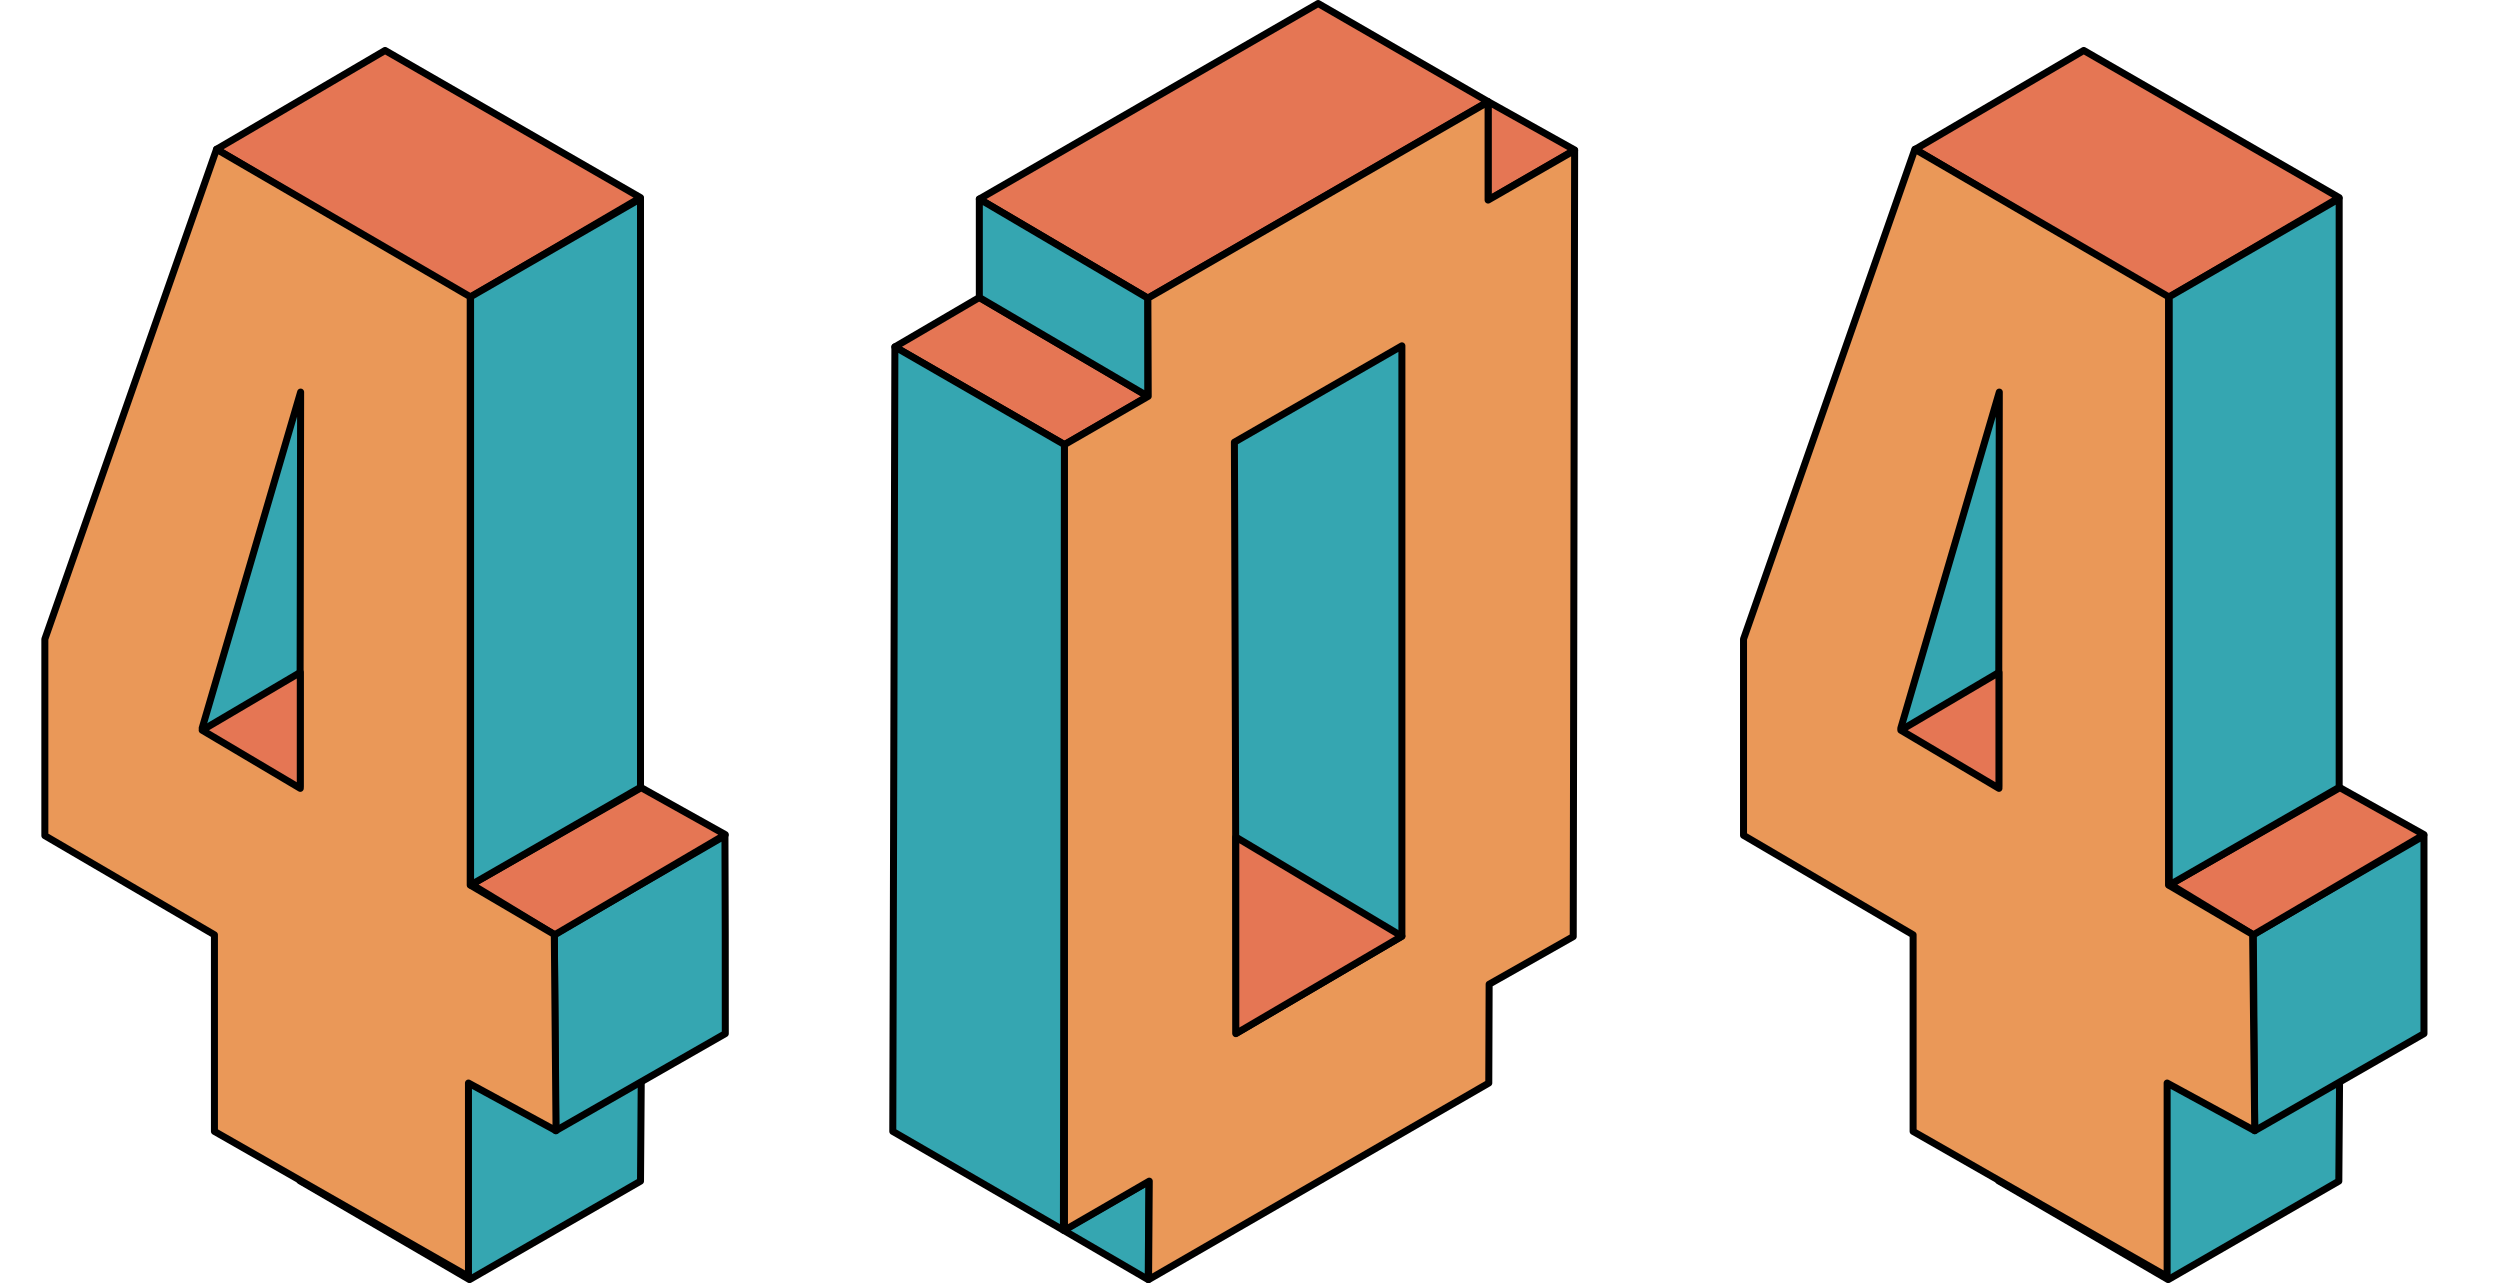 <?xml version="1.0" encoding="utf-8"?>
<!-- Generator: Adobe Illustrator 23.0.1, SVG Export Plug-In . SVG Version: 6.00 Build 0)  -->
<svg version="1.1" id="Calque_1" xmlns="http://www.w3.org/2000/svg" xmlns:xlink="http://www.w3.org/1999/xlink" x="0px" y="0px"
	 viewBox="0 0 713.5 366.2" style="enable-background:new 0 0 713.5 366.2;" xml:space="preserve">
<style type="text/css">
	.st0{fill:#E57654;stroke:#000000;stroke-width:2;stroke-linejoin:round;}
	.st1{fill:#35A6B1;stroke:#000000;stroke-width:2;stroke-linejoin:round;}
	.st2{fill:#EA9858;stroke:#000000;stroke-width:2;stroke-linejoin:round;}
	.st3{fill:none;stroke:#000000;stroke-miterlimit:10;}
	.st4{fill:#3B98A0;stroke:#000000;stroke-width:2;stroke-linejoin:round;}
	.st5{fill:#E87050;stroke:#000000;stroke-width:2;stroke-linejoin:round;}
	.st6{fill:none;stroke:#000000;stroke-width:2;stroke-linejoin:round;}
</style>
<g id="Calque_5">
	<polygon class="st0" points="327.6,85.1 279.5,56.8 376.2,1 424.7,29 	"/>
	<polygon class="st0" points="327.6,113.1 279.5,84.9 255.4,99 303.8,126.9 	"/>
	<polygon class="st0" points="449.4,42.8 424.7,29 424.7,57.1 	"/>
	<polygon class="st1" points="279.5,56.8 279.5,84.9 327.6,113.1 327.6,85.1 	"/>
	<path class="st1" d="M255.4,99l48.4,27.9l-0.3,224.2l-48.7-28.2L255.4,99z"/>
	<path class="st1" d="M327.7,365.2l0.2-28.1l-24.4,14C311.6,355.8,319.6,360.5,327.7,365.2z"/>
	<path class="st2" d="M327.6,85.1l97.1-56v28l24.7-14.2L449,267.3l-24,13.6l-0.1,28.2l-97.1,56.1l0.2-28.1l-24.2,14V126.9l23.9-13.8
		L327.6,85.1L327.6,85.1z"/>
	<path class="st1" d="M352.3,126.2l47.8-27.5v168.5l-47.3,27.7C352.7,238.7,352.5,182.4,352.3,126.2z"/>
	<path class="st0" d="M352.7,295l47.4-27.8l-47.4-28.3V295z"/>
	<line class="st3" x1="376.4" y1="196.5" x2="376.4" y2="196.5"/>
	<path class="st2" d="M422.1,325.5"/>
	<path class="st2" d="M326.3,364.5"/>
	<path class="st4" d="M324.4,366"/>
	<path class="st4" d="M301.8,350.1"/>
	<path class="st5" d="M348.7,259.1"/>
	<g>
		<path class="st1" d="M134,365.2l48.8-28.1c0.3-36,0.5-72.1,0.8-108.1l-98,108C101.8,346.4,117.9,355.8,134,365.2z"/>
		<path class="st1" d="M207,295l-48.4,27.7c-0.1-18.7-0.3-37.3-0.4-56l48.7-28.2C207,257.3,207,276.2,207,295z"/>
		<path class="st0" d="M207,238.2l-24-13.4l-48.4,27.6l23.7,14.4L207,238.2z"/>
		<polygon class="st0" points="182.8,56.4 109.9,14.4 61.8,42.6 133.8,85.1 		"/>
		<path class="st2" d="M158.7,322.7l-25-13.6v55.2l-72.5-41.4v-56.1l-48.4-28.3v-56.1l49-139.8l72.4,42.1c0,56,0,112,0,167.9
			c8,4.7,16,9.4,24,14.1L158.7,322.7z"/>
		<path class="st1" d="M182.8,56.7c0,56,0,112,0,168l-48.5,27.9c0-56,0-112,0-167.9L182.8,56.7z"/>
		<path class="st1" d="M85.6,224.4l0.2-112.5l-28.1,95.9L85.6,224.4z"/>
		<path class="st0" d="M85.7,225l-28-16.6l28-16.5V225z"/>
		<path class="st2" d="M0,227.6"/>
		<path class="st4" d="M189.7,316.3"/>
		<path class="st4" d="M195.7,219.1"/>
		<path class="st5" d="M218.4,213.9"/>
		<path class="st5" d="M228.7,348.3"/>
		<path class="st4" d="M193.1,65.7"/>
		<path class="st2" d="M62.2,38.5"/>
	</g>
	<g>
		<path class="st1" d="M618.8,365.2l48.7-28.1c0.3-36,0.5-72.1,0.8-108.1l-97.9,108C586.6,346.4,602.7,355.8,618.8,365.2z"/>
		<path class="st1" d="M691.8,295l-48.3,27.7c-0.1-18.7-0.3-37.3-0.4-56l48.7-28.2C691.8,257.3,691.8,276.2,691.8,295z"/>
		<path class="st0" d="M691.8,238.2l-24-13.4l-48.4,27.6l23.7,14.4L691.8,238.2z"/>
		<polygon class="st0" points="667.6,56.4 594.7,14.4 546.6,42.6 618.6,85.1 		"/>
		<path class="st2" d="M643.5,322.7l-25-13.6v55.2L546,322.9v-56.1l-48.4-28.4v-56l48.9-139.8l72.4,42.1c0,56,0,112,0,167.9
			c8,4.7,16,9.4,24,14.1L643.5,322.7z"/>
		<path class="st1" d="M667.6,56.7c0,56,0,112,0,168l-48.5,27.9c0-56,0-112,0-167.9L667.6,56.7z"/>
		<path class="st1" d="M570.4,224.4l0.2-112.5l-28.1,95.9L570.4,224.4z"/>
		<path class="st0" d="M570.5,225l-28-16.6l28-16.5V225z"/>
		<path class="st2" d="M484.8,227.6"/>
		<path class="st4" d="M674.5,316.3"/>
		<path class="st4" d="M680.5,219.1"/>
		<path class="st5" d="M703.2,213.9"/>
		<path class="st5" d="M713.5,348.3"/>
		<path class="st4" d="M677.9,65.7"/>
		<path class="st2" d="M547,38.5"/>
	</g>
	<line class="st6" x1="218.4" y1="70.4" x2="218.4" y2="70.4"/>
</g>
</svg>
